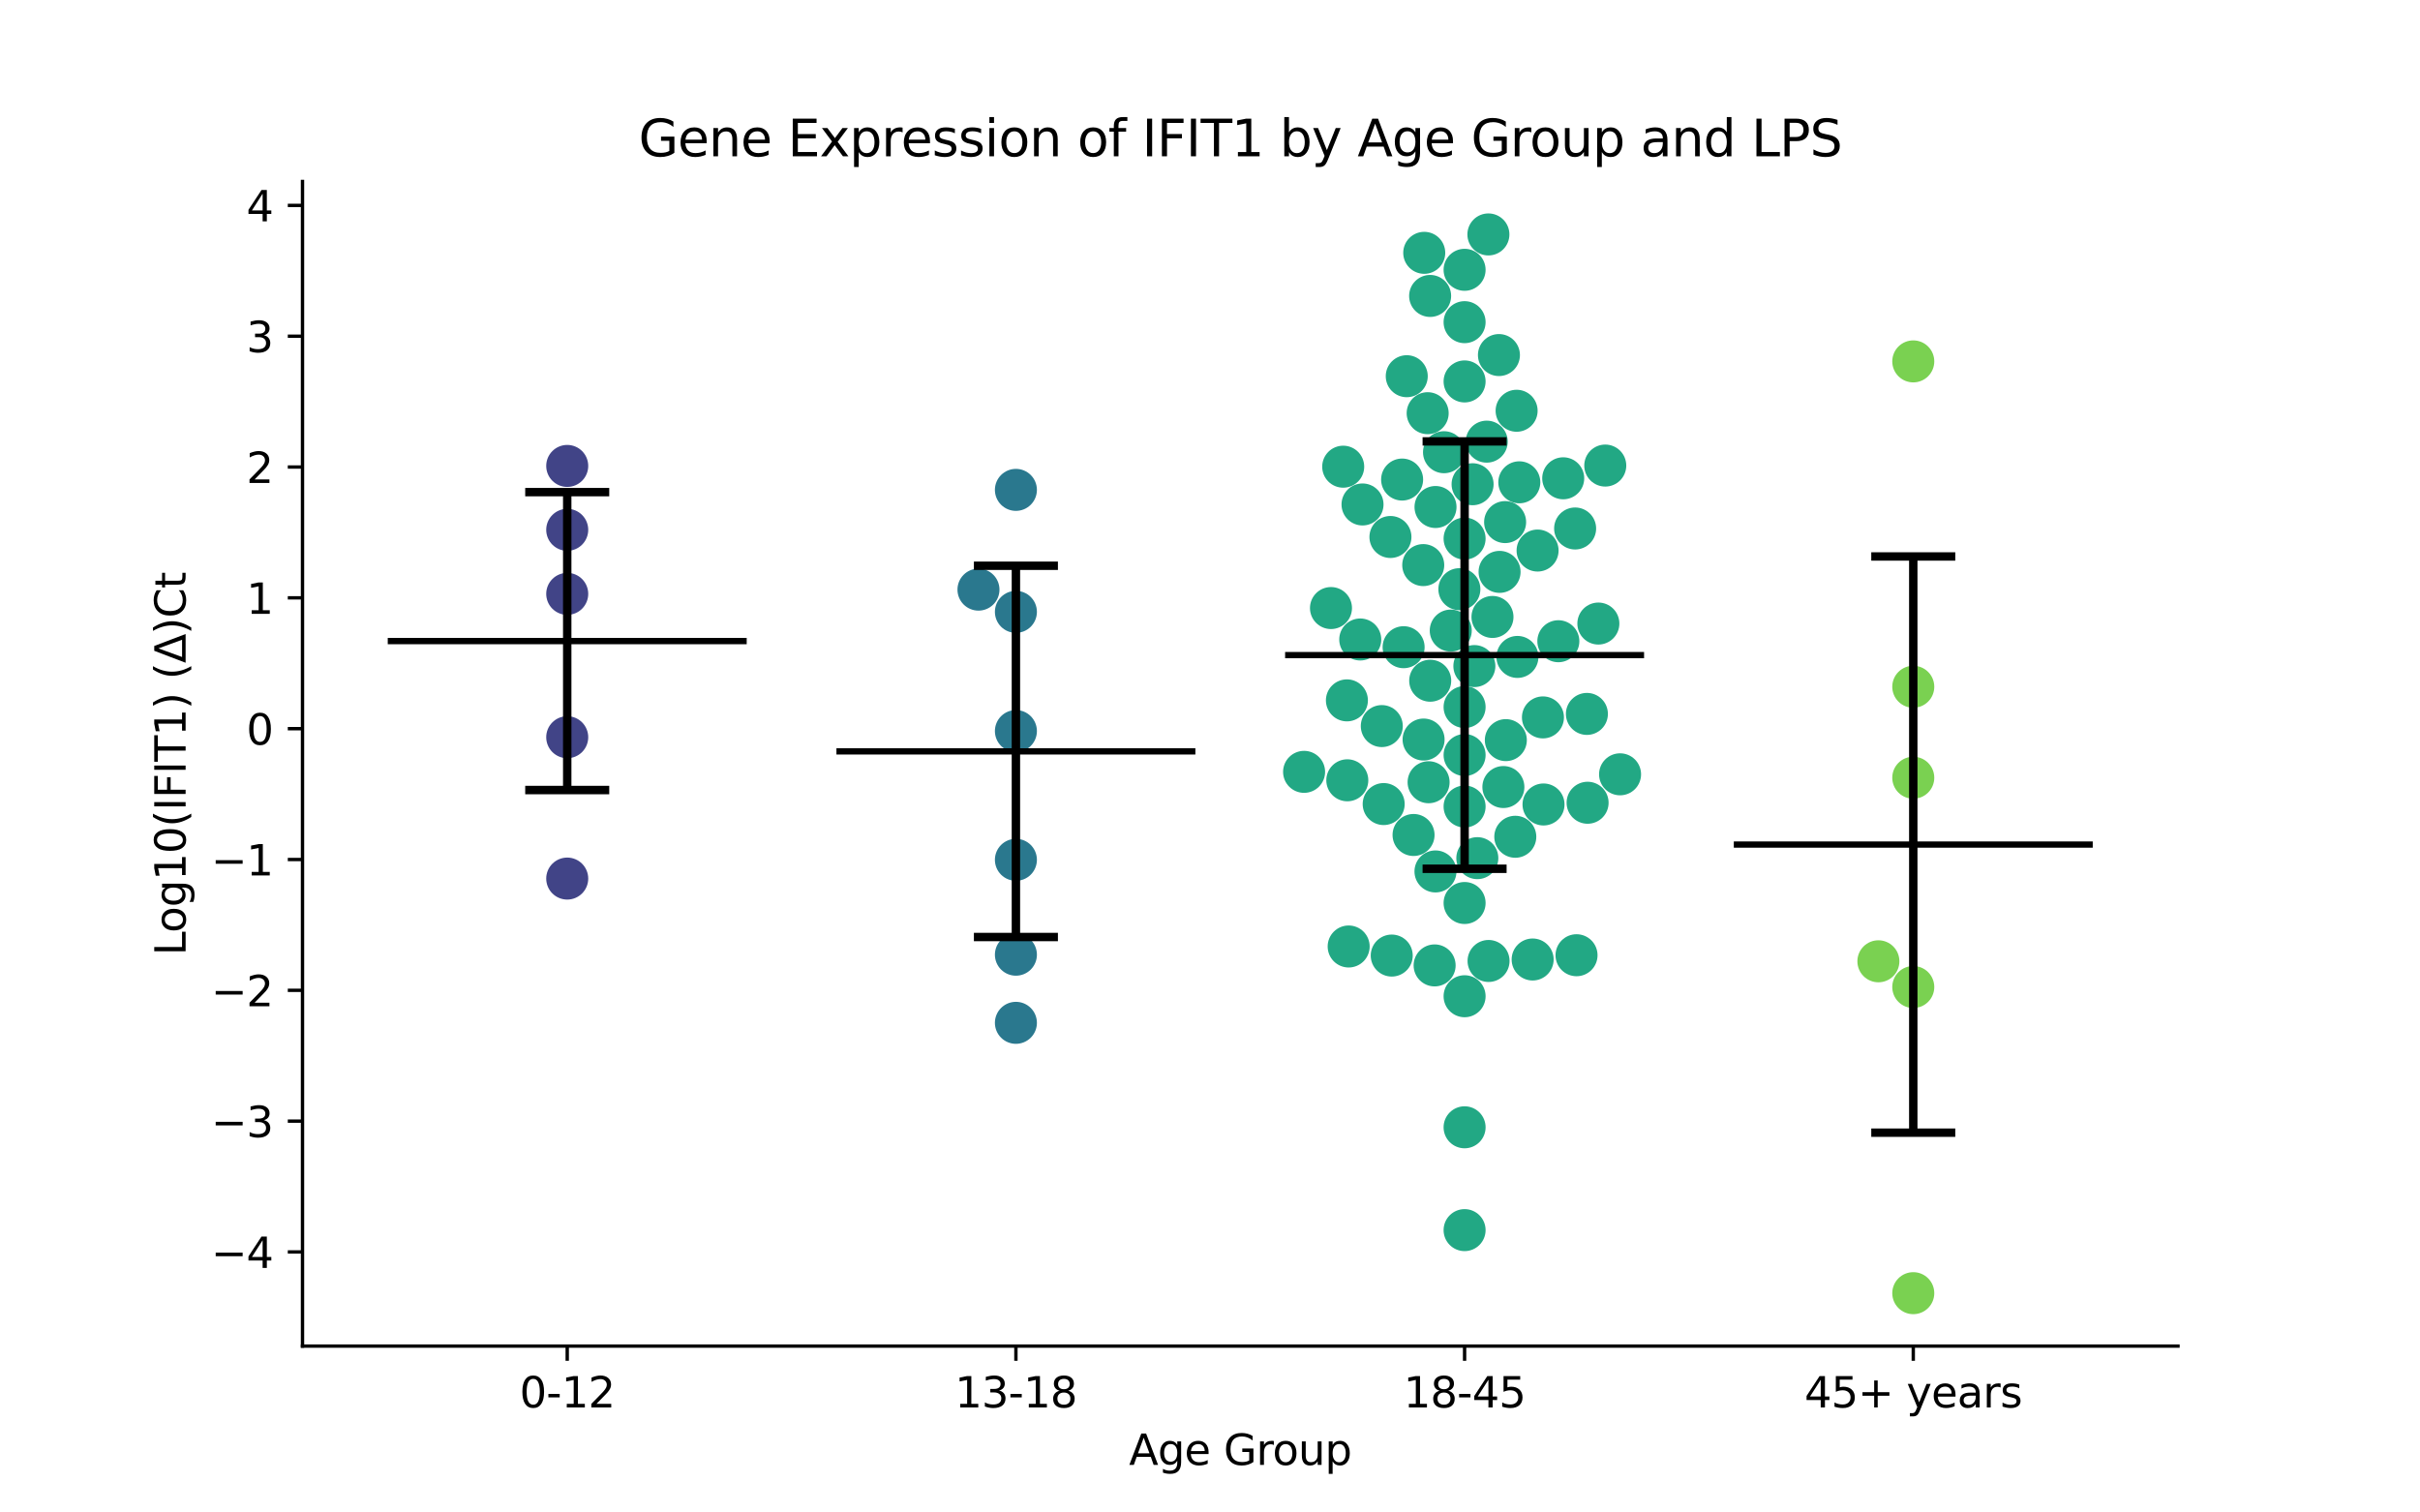<?xml version="1.0" encoding="utf-8" standalone="no"?>
<!DOCTYPE svg PUBLIC "-//W3C//DTD SVG 1.1//EN"
  "http://www.w3.org/Graphics/SVG/1.1/DTD/svg11.dtd">
<svg xmlns:xlink="http://www.w3.org/1999/xlink" width="576pt" height="360pt" viewBox="0 0 576 360" xmlns="http://www.w3.org/2000/svg" version="1.1">
 <defs>
  <style type="text/css">*{stroke-linejoin: round; stroke-linecap: butt}</style>
 </defs>
 <g id="figure_1">
  <g id="patch_1">
   <path d="M 0 360 
L 576 360 
L 576 0 
L 0 0 
z
" style="fill: #ffffff"/>
  </g>
  <g id="axes_1">
   <g id="patch_2">
    <path d="M 72 320.4 
L 518.4 320.4 
L 518.4 43.2 
L 72 43.2 
z
" style="fill: #ffffff"/>
   </g>
   <g id="PathCollection_1">
    <defs>
     <path id="C0_0_844084eade" d="M 0 5 
C 1.326 5 2.598 4.473 3.536 3.536 
C 4.473 2.598 5 1.326 5 -0 
C 5 -1.326 4.473 -2.598 3.536 -3.536 
C 2.598 -4.473 1.326 -5 0 -5 
C -1.326 -5 -2.598 -4.473 -3.536 -3.536 
C -4.473 -2.598 -5 -1.326 -5 0 
C -5 1.326 -4.473 2.598 -3.536 3.536 
C -2.598 4.473 -1.326 5 0 5 
z
"/>
    </defs>
    <g clip-path="url(#p6c892c138c)">
     <use xlink:href="#C0_0_844084eade" x="135.009" y="141.352" style="fill: #414487"/>
    </g>
    <g clip-path="url(#p6c892c138c)">
     <use xlink:href="#C0_0_844084eade" x="135.009" y="126.106" style="fill: #414487"/>
    </g>
    <g clip-path="url(#p6c892c138c)">
     <use xlink:href="#C0_0_844084eade" x="135.009" y="110.899" style="fill: #414487"/>
    </g>
    <g clip-path="url(#p6c892c138c)">
     <use xlink:href="#C0_0_844084eade" x="135.009" y="175.47" style="fill: #414487"/>
    </g>
    <g clip-path="url(#p6c892c138c)">
     <use xlink:href="#C0_0_844084eade" x="135.009" y="209.118" style="fill: #414487"/>
    </g>
   </g>
   <g id="PathCollection_2">
    <defs>
     <path id="C1_0_0600b4231a" d="M 0 5 
C 1.326 5 2.598 4.473 3.536 3.536 
C 4.473 2.598 5 1.326 5 -0 
C 5 -1.326 4.473 -2.598 3.536 -3.536 
C 2.598 -4.473 1.326 -5 0 -5 
C -1.326 -5 -2.598 -4.473 -3.536 -3.536 
C -4.473 -2.598 -5 -1.326 -5 0 
C -5 1.326 -4.473 2.598 -3.536 3.536 
C -2.598 4.473 -1.326 5 0 5 
z
"/>
    </defs>
    <g clip-path="url(#p6c892c138c)">
     <use xlink:href="#C1_0_0600b4231a" x="232.893" y="140.343" style="fill: #2a788e"/>
    </g>
    <g clip-path="url(#p6c892c138c)">
     <use xlink:href="#C1_0_0600b4231a" x="241.803" y="243.453" style="fill: #2a788e"/>
    </g>
    <g clip-path="url(#p6c892c138c)">
     <use xlink:href="#C1_0_0600b4231a" x="241.803" y="174.006" style="fill: #2a788e"/>
    </g>
    <g clip-path="url(#p6c892c138c)">
     <use xlink:href="#C1_0_0600b4231a" x="241.803" y="227.235" style="fill: #2a788e"/>
    </g>
    <g clip-path="url(#p6c892c138c)">
     <use xlink:href="#C1_0_0600b4231a" x="241.803" y="204.65" style="fill: #2a788e"/>
    </g>
    <g clip-path="url(#p6c892c138c)">
     <use xlink:href="#C1_0_0600b4231a" x="241.803" y="145.633" style="fill: #2a788e"/>
    </g>
    <g clip-path="url(#p6c892c138c)">
     <use xlink:href="#C1_0_0600b4231a" x="241.803" y="116.599" style="fill: #2a788e"/>
    </g>
   </g>
   <g id="PathCollection_3">
    <defs>
     <path id="C2_0_81e6057dda" d="M 0 5 
C 1.326 5 2.598 4.473 3.536 3.536 
C 4.473 2.598 5 1.326 5 -0 
C 5 -1.326 4.473 -2.598 3.536 -3.536 
C 2.598 -4.473 1.326 -5 0 -5 
C -1.326 -5 -2.598 -4.473 -3.536 -3.536 
C -4.473 -2.598 -5 -1.326 -5 0 
C -5 1.326 -4.473 2.598 -3.536 3.536 
C -2.598 4.473 -1.326 5 0 5 
z
"/>
    </defs>
    <g clip-path="url(#p6c892c138c)">
     <use xlink:href="#C2_0_81e6057dda" x="333.727" y="114.143" style="fill: #22a884"/>
    </g>
    <g clip-path="url(#p6c892c138c)">
     <use xlink:href="#C2_0_81e6057dda" x="310.394" y="183.716" style="fill: #22a884"/>
    </g>
    <g clip-path="url(#p6c892c138c)">
     <use xlink:href="#C2_0_81e6057dda" x="347.355" y="140.237" style="fill: #22a884"/>
    </g>
    <g clip-path="url(#p6c892c138c)">
     <use xlink:href="#C2_0_81e6057dda" x="340.03" y="186.187" style="fill: #22a884"/>
    </g>
    <g clip-path="url(#p6c892c138c)">
     <use xlink:href="#C2_0_81e6057dda" x="357.83" y="187.33" style="fill: #22a884"/>
    </g>
    <g clip-path="url(#p6c892c138c)">
     <use xlink:href="#C2_0_81e6057dda" x="348.597" y="128.197" style="fill: #22a884"/>
    </g>
    <g clip-path="url(#p6c892c138c)">
     <use xlink:href="#C2_0_81e6057dda" x="361.62" y="114.799" style="fill: #22a884"/>
    </g>
    <g clip-path="url(#p6c892c138c)">
     <use xlink:href="#C2_0_81e6057dda" x="348.597" y="90.788" style="fill: #22a884"/>
    </g>
    <g clip-path="url(#p6c892c138c)">
     <use xlink:href="#C2_0_81e6057dda" x="360.98" y="97.769" style="fill: #22a884"/>
    </g>
    <g clip-path="url(#p6c892c138c)">
     <use xlink:href="#C2_0_81e6057dda" x="348.597" y="268.317" style="fill: #22a884"/>
    </g>
    <g clip-path="url(#p6c892c138c)">
     <use xlink:href="#C2_0_81e6057dda" x="360.665" y="199.167" style="fill: #22a884"/>
    </g>
    <g clip-path="url(#p6c892c138c)">
     <use xlink:href="#C2_0_81e6057dda" x="367.245" y="170.755" style="fill: #22a884"/>
    </g>
    <g clip-path="url(#p6c892c138c)">
     <use xlink:href="#C2_0_81e6057dda" x="316.795" y="144.728" style="fill: #22a884"/>
    </g>
    <g clip-path="url(#p6c892c138c)">
     <use xlink:href="#C2_0_81e6057dda" x="331.256" y="227.442" style="fill: #22a884"/>
    </g>
    <g clip-path="url(#p6c892c138c)">
     <use xlink:href="#C2_0_81e6057dda" x="374.906" y="125.79" style="fill: #22a884"/>
    </g>
    <g clip-path="url(#p6c892c138c)">
     <use xlink:href="#C2_0_81e6057dda" x="319.705" y="111.081" style="fill: #22a884"/>
    </g>
    <g clip-path="url(#p6c892c138c)">
     <use xlink:href="#C2_0_81e6057dda" x="320.587" y="166.701" style="fill: #22a884"/>
    </g>
    <g clip-path="url(#p6c892c138c)">
     <use xlink:href="#C2_0_81e6057dda" x="370.912" y="152.624" style="fill: #22a884"/>
    </g>
    <g clip-path="url(#p6c892c138c)">
     <use xlink:href="#C2_0_81e6057dda" x="351.627" y="204.256" style="fill: #22a884"/>
    </g>
    <g clip-path="url(#p6c892c138c)">
     <use xlink:href="#C2_0_81e6057dda" x="367.383" y="191.481" style="fill: #22a884"/>
    </g>
    <g clip-path="url(#p6c892c138c)">
     <use xlink:href="#C2_0_81e6057dda" x="338.837" y="176.025" style="fill: #22a884"/>
    </g>
    <g clip-path="url(#p6c892c138c)">
     <use xlink:href="#C2_0_81e6057dda" x="377.709" y="169.925" style="fill: #22a884"/>
    </g>
    <g clip-path="url(#p6c892c138c)">
     <use xlink:href="#C2_0_81e6057dda" x="348.597" y="191.969" style="fill: #22a884"/>
    </g>
    <g clip-path="url(#p6c892c138c)">
     <use xlink:href="#C2_0_81e6057dda" x="375.241" y="227.364" style="fill: #22a884"/>
    </g>
    <g clip-path="url(#p6c892c138c)">
     <use xlink:href="#C2_0_81e6057dda" x="334.083" y="154.046" style="fill: #22a884"/>
    </g>
    <g clip-path="url(#p6c892c138c)">
     <use xlink:href="#C2_0_81e6057dda" x="354.302" y="228.729" style="fill: #22a884"/>
    </g>
    <g clip-path="url(#p6c892c138c)">
     <use xlink:href="#C2_0_81e6057dda" x="350.924" y="158.538" style="fill: #22a884"/>
    </g>
    <g clip-path="url(#p6c892c138c)">
     <use xlink:href="#C2_0_81e6057dda" x="348.597" y="214.931" style="fill: #22a884"/>
    </g>
    <g clip-path="url(#p6c892c138c)">
     <use xlink:href="#C2_0_81e6057dda" x="377.874" y="191.07" style="fill: #22a884"/>
    </g>
    <g clip-path="url(#p6c892c138c)">
     <use xlink:href="#C2_0_81e6057dda" x="321.004" y="225.282" style="fill: #22a884"/>
    </g>
    <g clip-path="url(#p6c892c138c)">
     <use xlink:href="#C2_0_81e6057dda" x="356.923" y="136.118" style="fill: #22a884"/>
    </g>
    <g clip-path="url(#p6c892c138c)">
     <use xlink:href="#C2_0_81e6057dda" x="348.597" y="76.682" style="fill: #22a884"/>
    </g>
    <g clip-path="url(#p6c892c138c)">
     <use xlink:href="#C2_0_81e6057dda" x="364.795" y="228.38" style="fill: #22a884"/>
    </g>
    <g clip-path="url(#p6c892c138c)">
     <use xlink:href="#C2_0_81e6057dda" x="343.7" y="107.637" style="fill: #22a884"/>
    </g>
    <g clip-path="url(#p6c892c138c)">
     <use xlink:href="#C2_0_81e6057dda" x="356.771" y="84.511" style="fill: #22a884"/>
    </g>
    <g clip-path="url(#p6c892c138c)">
     <use xlink:href="#C2_0_81e6057dda" x="334.83" y="89.544" style="fill: #22a884"/>
    </g>
    <g clip-path="url(#p6c892c138c)">
     <use xlink:href="#C2_0_81e6057dda" x="382.079" y="110.813" style="fill: #22a884"/>
    </g>
    <g clip-path="url(#p6c892c138c)">
     <use xlink:href="#C2_0_81e6057dda" x="353.863" y="105.121" style="fill: #22a884"/>
    </g>
    <g clip-path="url(#p6c892c138c)">
     <use xlink:href="#C2_0_81e6057dda" x="345.303" y="150.092" style="fill: #22a884"/>
    </g>
    <g clip-path="url(#p6c892c138c)">
     <use xlink:href="#C2_0_81e6057dda" x="339.808" y="98.349" style="fill: #22a884"/>
    </g>
    <g clip-path="url(#p6c892c138c)">
     <use xlink:href="#C2_0_81e6057dda" x="350.5" y="115.257" style="fill: #22a884"/>
    </g>
    <g clip-path="url(#p6c892c138c)">
     <use xlink:href="#C2_0_81e6057dda" x="338.992" y="60.178" style="fill: #22a884"/>
    </g>
    <g clip-path="url(#p6c892c138c)">
     <use xlink:href="#C2_0_81e6057dda" x="348.597" y="64.219" style="fill: #22a884"/>
    </g>
    <g clip-path="url(#p6c892c138c)">
     <use xlink:href="#C2_0_81e6057dda" x="330.948" y="127.814" style="fill: #22a884"/>
    </g>
    <g clip-path="url(#p6c892c138c)">
     <use xlink:href="#C2_0_81e6057dda" x="338.753" y="134.503" style="fill: #22a884"/>
    </g>
    <g clip-path="url(#p6c892c138c)">
     <use xlink:href="#C2_0_81e6057dda" x="341.676" y="120.677" style="fill: #22a884"/>
    </g>
    <g clip-path="url(#p6c892c138c)">
     <use xlink:href="#C2_0_81e6057dda" x="354.264" y="55.8" style="fill: #22a884"/>
    </g>
    <g clip-path="url(#p6c892c138c)">
     <use xlink:href="#C2_0_81e6057dda" x="324.303" y="120.071" style="fill: #22a884"/>
    </g>
    <g clip-path="url(#p6c892c138c)">
     <use xlink:href="#C2_0_81e6057dda" x="380.437" y="148.417" style="fill: #22a884"/>
    </g>
    <g clip-path="url(#p6c892c138c)">
     <use xlink:href="#C2_0_81e6057dda" x="358.414" y="176.164" style="fill: #22a884"/>
    </g>
    <g clip-path="url(#p6c892c138c)">
     <use xlink:href="#C2_0_81e6057dda" x="340.413" y="162.024" style="fill: #22a884"/>
    </g>
    <g clip-path="url(#p6c892c138c)">
     <use xlink:href="#C2_0_81e6057dda" x="320.68" y="185.726" style="fill: #22a884"/>
    </g>
    <g clip-path="url(#p6c892c138c)">
     <use xlink:href="#C2_0_81e6057dda" x="358.243" y="124.268" style="fill: #22a884"/>
    </g>
    <g clip-path="url(#p6c892c138c)">
     <use xlink:href="#C2_0_81e6057dda" x="323.762" y="152.21" style="fill: #22a884"/>
    </g>
    <g clip-path="url(#p6c892c138c)">
     <use xlink:href="#C2_0_81e6057dda" x="355.235" y="146.847" style="fill: #22a884"/>
    </g>
    <g clip-path="url(#p6c892c138c)">
     <use xlink:href="#C2_0_81e6057dda" x="365.969" y="131.04" style="fill: #22a884"/>
    </g>
    <g clip-path="url(#p6c892c138c)">
     <use xlink:href="#C2_0_81e6057dda" x="361.173" y="156.362" style="fill: #22a884"/>
    </g>
    <g clip-path="url(#p6c892c138c)">
     <use xlink:href="#C2_0_81e6057dda" x="372.072" y="113.844" style="fill: #22a884"/>
    </g>
    <g clip-path="url(#p6c892c138c)">
     <use xlink:href="#C2_0_81e6057dda" x="348.597" y="237.124" style="fill: #22a884"/>
    </g>
    <g clip-path="url(#p6c892c138c)">
     <use xlink:href="#C2_0_81e6057dda" x="336.449" y="198.741" style="fill: #22a884"/>
    </g>
    <g clip-path="url(#p6c892c138c)">
     <use xlink:href="#C2_0_81e6057dda" x="340.394" y="70.44" style="fill: #22a884"/>
    </g>
    <g clip-path="url(#p6c892c138c)">
     <use xlink:href="#C2_0_81e6057dda" x="348.597" y="292.792" style="fill: #22a884"/>
    </g>
    <g clip-path="url(#p6c892c138c)">
     <use xlink:href="#C2_0_81e6057dda" x="348.597" y="168.289" style="fill: #22a884"/>
    </g>
    <g clip-path="url(#p6c892c138c)">
     <use xlink:href="#C2_0_81e6057dda" x="385.603" y="184.301" style="fill: #22a884"/>
    </g>
    <g clip-path="url(#p6c892c138c)">
     <use xlink:href="#C2_0_81e6057dda" x="341.666" y="207.419" style="fill: #22a884"/>
    </g>
    <g clip-path="url(#p6c892c138c)">
     <use xlink:href="#C2_0_81e6057dda" x="329.339" y="191.382" style="fill: #22a884"/>
    </g>
    <g clip-path="url(#p6c892c138c)">
     <use xlink:href="#C2_0_81e6057dda" x="328.89" y="172.821" style="fill: #22a884"/>
    </g>
    <g clip-path="url(#p6c892c138c)">
     <use xlink:href="#C2_0_81e6057dda" x="341.464" y="229.786" style="fill: #22a884"/>
    </g>
    <g clip-path="url(#p6c892c138c)">
     <use xlink:href="#C2_0_81e6057dda" x="348.597" y="179.712" style="fill: #22a884"/>
    </g>
   </g>
   <g id="PathCollection_4">
    <defs>
     <path id="C3_0_7b725a03ea" d="M 0 5 
C 1.326 5 2.598 4.473 3.536 3.536 
C 4.473 2.598 5 1.326 5 -0 
C 5 -1.326 4.473 -2.598 3.536 -3.536 
C 2.598 -4.473 1.326 -5 0 -5 
C -1.326 -5 -2.598 -4.473 -3.536 -3.536 
C -4.473 -2.598 -5 -1.326 -5 0 
C -5 1.326 -4.473 2.598 -3.536 3.536 
C -2.598 4.473 -1.326 5 0 5 
z
"/>
    </defs>
    <g clip-path="url(#p6c892c138c)">
     <use xlink:href="#C3_0_7b725a03ea" x="455.391" y="163.462" style="fill: #7ad151"/>
    </g>
    <g clip-path="url(#p6c892c138c)">
     <use xlink:href="#C3_0_7b725a03ea" x="455.391" y="307.8" style="fill: #7ad151"/>
    </g>
    <g clip-path="url(#p6c892c138c)">
     <use xlink:href="#C3_0_7b725a03ea" x="447.089" y="228.806" style="fill: #7ad151"/>
    </g>
    <g clip-path="url(#p6c892c138c)">
     <use xlink:href="#C3_0_7b725a03ea" x="455.391" y="234.929" style="fill: #7ad151"/>
    </g>
    <g clip-path="url(#p6c892c138c)">
     <use xlink:href="#C3_0_7b725a03ea" x="455.391" y="86.018" style="fill: #7ad151"/>
    </g>
    <g clip-path="url(#p6c892c138c)">
     <use xlink:href="#C3_0_7b725a03ea" x="455.391" y="185.113" style="fill: #7ad151"/>
    </g>
   </g>
   <g id="matplotlib.axis_1">
    <g id="xtick_1">
     <g id="line2d_1">
      <defs>
       <path id="m56b791ebc2" d="M 0 0 
L 0 3.5 
" style="stroke: #000000; stroke-width: 0.8"/>
      </defs>
      <g>
       <use xlink:href="#m56b791ebc2" x="135.009" y="320.4" style="stroke: #000000; stroke-width: 0.8"/>
      </g>
     </g>
     <g id="text_1">
      <!-- 0-12 -->
      <g transform="translate(123.661 334.998) scale(0.1 -0.1)">
       <defs>
        <path id="DejaVuSans-30" d="M 2034 4250 
Q 1547 4250 1301 3770 
Q 1056 3291 1056 2328 
Q 1056 1369 1301 889 
Q 1547 409 2034 409 
Q 2525 409 2770 889 
Q 3016 1369 3016 2328 
Q 3016 3291 2770 3770 
Q 2525 4250 2034 4250 
z
M 2034 4750 
Q 2819 4750 3233 4129 
Q 3647 3509 3647 2328 
Q 3647 1150 3233 529 
Q 2819 -91 2034 -91 
Q 1250 -91 836 529 
Q 422 1150 422 2328 
Q 422 3509 836 4129 
Q 1250 4750 2034 4750 
z
" transform="scale(0.016)"/>
        <path id="DejaVuSans-2d" d="M 313 2009 
L 1997 2009 
L 1997 1497 
L 313 1497 
L 313 2009 
z
" transform="scale(0.016)"/>
        <path id="DejaVuSans-31" d="M 794 531 
L 1825 531 
L 1825 4091 
L 703 3866 
L 703 4441 
L 1819 4666 
L 2450 4666 
L 2450 531 
L 3481 531 
L 3481 0 
L 794 0 
L 794 531 
z
" transform="scale(0.016)"/>
        <path id="DejaVuSans-32" d="M 1228 531 
L 3431 531 
L 3431 0 
L 469 0 
L 469 531 
Q 828 903 1448 1529 
Q 2069 2156 2228 2338 
Q 2531 2678 2651 2914 
Q 2772 3150 2772 3378 
Q 2772 3750 2511 3984 
Q 2250 4219 1831 4219 
Q 1534 4219 1204 4116 
Q 875 4013 500 3803 
L 500 4441 
Q 881 4594 1212 4672 
Q 1544 4750 1819 4750 
Q 2544 4750 2975 4387 
Q 3406 4025 3406 3419 
Q 3406 3131 3298 2873 
Q 3191 2616 2906 2266 
Q 2828 2175 2409 1742 
Q 1991 1309 1228 531 
z
" transform="scale(0.016)"/>
       </defs>
       <use xlink:href="#DejaVuSans-30"/>
       <use xlink:href="#DejaVuSans-2d" x="63.623"/>
       <use xlink:href="#DejaVuSans-31" x="99.707"/>
       <use xlink:href="#DejaVuSans-32" x="163.33"/>
      </g>
     </g>
    </g>
    <g id="xtick_2">
     <g id="line2d_2">
      <g>
       <use xlink:href="#m56b791ebc2" x="241.803" y="320.4" style="stroke: #000000; stroke-width: 0.8"/>
      </g>
     </g>
     <g id="text_2">
      <!-- 13-18 -->
      <g transform="translate(227.274 334.998) scale(0.1 -0.1)">
       <defs>
        <path id="DejaVuSans-33" d="M 2597 2516 
Q 3050 2419 3304 2112 
Q 3559 1806 3559 1356 
Q 3559 666 3084 287 
Q 2609 -91 1734 -91 
Q 1441 -91 1130 -33 
Q 819 25 488 141 
L 488 750 
Q 750 597 1062 519 
Q 1375 441 1716 441 
Q 2309 441 2620 675 
Q 2931 909 2931 1356 
Q 2931 1769 2642 2001 
Q 2353 2234 1838 2234 
L 1294 2234 
L 1294 2753 
L 1863 2753 
Q 2328 2753 2575 2939 
Q 2822 3125 2822 3475 
Q 2822 3834 2567 4026 
Q 2313 4219 1838 4219 
Q 1578 4219 1281 4162 
Q 984 4106 628 3988 
L 628 4550 
Q 988 4650 1302 4700 
Q 1616 4750 1894 4750 
Q 2613 4750 3031 4423 
Q 3450 4097 3450 3541 
Q 3450 3153 3228 2886 
Q 3006 2619 2597 2516 
z
" transform="scale(0.016)"/>
        <path id="DejaVuSans-38" d="M 2034 2216 
Q 1584 2216 1326 1975 
Q 1069 1734 1069 1313 
Q 1069 891 1326 650 
Q 1584 409 2034 409 
Q 2484 409 2743 651 
Q 3003 894 3003 1313 
Q 3003 1734 2745 1975 
Q 2488 2216 2034 2216 
z
M 1403 2484 
Q 997 2584 770 2862 
Q 544 3141 544 3541 
Q 544 4100 942 4425 
Q 1341 4750 2034 4750 
Q 2731 4750 3128 4425 
Q 3525 4100 3525 3541 
Q 3525 3141 3298 2862 
Q 3072 2584 2669 2484 
Q 3125 2378 3379 2068 
Q 3634 1759 3634 1313 
Q 3634 634 3220 271 
Q 2806 -91 2034 -91 
Q 1263 -91 848 271 
Q 434 634 434 1313 
Q 434 1759 690 2068 
Q 947 2378 1403 2484 
z
M 1172 3481 
Q 1172 3119 1398 2916 
Q 1625 2713 2034 2713 
Q 2441 2713 2670 2916 
Q 2900 3119 2900 3481 
Q 2900 3844 2670 4047 
Q 2441 4250 2034 4250 
Q 1625 4250 1398 4047 
Q 1172 3844 1172 3481 
z
" transform="scale(0.016)"/>
       </defs>
       <use xlink:href="#DejaVuSans-31"/>
       <use xlink:href="#DejaVuSans-33" x="63.623"/>
       <use xlink:href="#DejaVuSans-2d" x="127.246"/>
       <use xlink:href="#DejaVuSans-31" x="163.33"/>
       <use xlink:href="#DejaVuSans-38" x="226.953"/>
      </g>
     </g>
    </g>
    <g id="xtick_3">
     <g id="line2d_3">
      <g>
       <use xlink:href="#m56b791ebc2" x="348.597" y="320.4" style="stroke: #000000; stroke-width: 0.8"/>
      </g>
     </g>
     <g id="text_3">
      <!-- 18-45 -->
      <g transform="translate(334.068 334.998) scale(0.1 -0.1)">
       <defs>
        <path id="DejaVuSans-34" d="M 2419 4116 
L 825 1625 
L 2419 1625 
L 2419 4116 
z
M 2253 4666 
L 3047 4666 
L 3047 1625 
L 3713 1625 
L 3713 1100 
L 3047 1100 
L 3047 0 
L 2419 0 
L 2419 1100 
L 313 1100 
L 313 1709 
L 2253 4666 
z
" transform="scale(0.016)"/>
        <path id="DejaVuSans-35" d="M 691 4666 
L 3169 4666 
L 3169 4134 
L 1269 4134 
L 1269 2991 
Q 1406 3038 1543 3061 
Q 1681 3084 1819 3084 
Q 2600 3084 3056 2656 
Q 3513 2228 3513 1497 
Q 3513 744 3044 326 
Q 2575 -91 1722 -91 
Q 1428 -91 1123 -41 
Q 819 9 494 109 
L 494 744 
Q 775 591 1075 516 
Q 1375 441 1709 441 
Q 2250 441 2565 725 
Q 2881 1009 2881 1497 
Q 2881 1984 2565 2268 
Q 2250 2553 1709 2553 
Q 1456 2553 1204 2497 
Q 953 2441 691 2322 
L 691 4666 
z
" transform="scale(0.016)"/>
       </defs>
       <use xlink:href="#DejaVuSans-31"/>
       <use xlink:href="#DejaVuSans-38" x="63.623"/>
       <use xlink:href="#DejaVuSans-2d" x="127.246"/>
       <use xlink:href="#DejaVuSans-34" x="163.33"/>
       <use xlink:href="#DejaVuSans-35" x="226.953"/>
      </g>
     </g>
    </g>
    <g id="xtick_4">
     <g id="line2d_4">
      <g>
       <use xlink:href="#m56b791ebc2" x="455.391" y="320.4" style="stroke: #000000; stroke-width: 0.8"/>
      </g>
     </g>
     <g id="text_4">
      <!-- 45+ years -->
      <g transform="translate(429.49 334.998) scale(0.1 -0.1)">
       <defs>
        <path id="DejaVuSans-2b" d="M 2944 4013 
L 2944 2272 
L 4684 2272 
L 4684 1741 
L 2944 1741 
L 2944 0 
L 2419 0 
L 2419 1741 
L 678 1741 
L 678 2272 
L 2419 2272 
L 2419 4013 
L 2944 4013 
z
" transform="scale(0.016)"/>
        <path id="DejaVuSans-20" transform="scale(0.016)"/>
        <path id="DejaVuSans-79" d="M 2059 -325 
Q 1816 -950 1584 -1140 
Q 1353 -1331 966 -1331 
L 506 -1331 
L 506 -850 
L 844 -850 
Q 1081 -850 1212 -737 
Q 1344 -625 1503 -206 
L 1606 56 
L 191 3500 
L 800 3500 
L 1894 763 
L 2988 3500 
L 3597 3500 
L 2059 -325 
z
" transform="scale(0.016)"/>
        <path id="DejaVuSans-65" d="M 3597 1894 
L 3597 1613 
L 953 1613 
Q 991 1019 1311 708 
Q 1631 397 2203 397 
Q 2534 397 2845 478 
Q 3156 559 3463 722 
L 3463 178 
Q 3153 47 2828 -22 
Q 2503 -91 2169 -91 
Q 1331 -91 842 396 
Q 353 884 353 1716 
Q 353 2575 817 3079 
Q 1281 3584 2069 3584 
Q 2775 3584 3186 3129 
Q 3597 2675 3597 1894 
z
M 3022 2063 
Q 3016 2534 2758 2815 
Q 2500 3097 2075 3097 
Q 1594 3097 1305 2825 
Q 1016 2553 972 2059 
L 3022 2063 
z
" transform="scale(0.016)"/>
        <path id="DejaVuSans-61" d="M 2194 1759 
Q 1497 1759 1228 1600 
Q 959 1441 959 1056 
Q 959 750 1161 570 
Q 1363 391 1709 391 
Q 2188 391 2477 730 
Q 2766 1069 2766 1631 
L 2766 1759 
L 2194 1759 
z
M 3341 1997 
L 3341 0 
L 2766 0 
L 2766 531 
Q 2569 213 2275 61 
Q 1981 -91 1556 -91 
Q 1019 -91 701 211 
Q 384 513 384 1019 
Q 384 1609 779 1909 
Q 1175 2209 1959 2209 
L 2766 2209 
L 2766 2266 
Q 2766 2663 2505 2880 
Q 2244 3097 1772 3097 
Q 1472 3097 1187 3025 
Q 903 2953 641 2809 
L 641 3341 
Q 956 3463 1253 3523 
Q 1550 3584 1831 3584 
Q 2591 3584 2966 3190 
Q 3341 2797 3341 1997 
z
" transform="scale(0.016)"/>
        <path id="DejaVuSans-72" d="M 2631 2963 
Q 2534 3019 2420 3045 
Q 2306 3072 2169 3072 
Q 1681 3072 1420 2755 
Q 1159 2438 1159 1844 
L 1159 0 
L 581 0 
L 581 3500 
L 1159 3500 
L 1159 2956 
Q 1341 3275 1631 3429 
Q 1922 3584 2338 3584 
Q 2397 3584 2469 3576 
Q 2541 3569 2628 3553 
L 2631 2963 
z
" transform="scale(0.016)"/>
        <path id="DejaVuSans-73" d="M 2834 3397 
L 2834 2853 
Q 2591 2978 2328 3040 
Q 2066 3103 1784 3103 
Q 1356 3103 1142 2972 
Q 928 2841 928 2578 
Q 928 2378 1081 2264 
Q 1234 2150 1697 2047 
L 1894 2003 
Q 2506 1872 2764 1633 
Q 3022 1394 3022 966 
Q 3022 478 2636 193 
Q 2250 -91 1575 -91 
Q 1294 -91 989 -36 
Q 684 19 347 128 
L 347 722 
Q 666 556 975 473 
Q 1284 391 1588 391 
Q 1994 391 2212 530 
Q 2431 669 2431 922 
Q 2431 1156 2273 1281 
Q 2116 1406 1581 1522 
L 1381 1569 
Q 847 1681 609 1914 
Q 372 2147 372 2553 
Q 372 3047 722 3315 
Q 1072 3584 1716 3584 
Q 2034 3584 2315 3537 
Q 2597 3491 2834 3397 
z
" transform="scale(0.016)"/>
       </defs>
       <use xlink:href="#DejaVuSans-34"/>
       <use xlink:href="#DejaVuSans-35" x="63.623"/>
       <use xlink:href="#DejaVuSans-2b" x="127.246"/>
       <use xlink:href="#DejaVuSans-20" x="211.035"/>
       <use xlink:href="#DejaVuSans-79" x="242.822"/>
       <use xlink:href="#DejaVuSans-65" x="302.002"/>
       <use xlink:href="#DejaVuSans-61" x="363.525"/>
       <use xlink:href="#DejaVuSans-72" x="424.805"/>
       <use xlink:href="#DejaVuSans-73" x="465.918"/>
      </g>
     </g>
    </g>
    <g id="text_5">
     <!-- Age Group -->
     <g transform="translate(268.72 348.677) scale(0.1 -0.1)">
      <defs>
       <path id="DejaVuSans-41" d="M 2188 4044 
L 1331 1722 
L 3047 1722 
L 2188 4044 
z
M 1831 4666 
L 2547 4666 
L 4325 0 
L 3669 0 
L 3244 1197 
L 1141 1197 
L 716 0 
L 50 0 
L 1831 4666 
z
" transform="scale(0.016)"/>
       <path id="DejaVuSans-67" d="M 2906 1791 
Q 2906 2416 2648 2759 
Q 2391 3103 1925 3103 
Q 1463 3103 1205 2759 
Q 947 2416 947 1791 
Q 947 1169 1205 825 
Q 1463 481 1925 481 
Q 2391 481 2648 825 
Q 2906 1169 2906 1791 
z
M 3481 434 
Q 3481 -459 3084 -895 
Q 2688 -1331 1869 -1331 
Q 1566 -1331 1297 -1286 
Q 1028 -1241 775 -1147 
L 775 -588 
Q 1028 -725 1275 -790 
Q 1522 -856 1778 -856 
Q 2344 -856 2625 -561 
Q 2906 -266 2906 331 
L 2906 616 
Q 2728 306 2450 153 
Q 2172 0 1784 0 
Q 1141 0 747 490 
Q 353 981 353 1791 
Q 353 2603 747 3093 
Q 1141 3584 1784 3584 
Q 2172 3584 2450 3431 
Q 2728 3278 2906 2969 
L 2906 3500 
L 3481 3500 
L 3481 434 
z
" transform="scale(0.016)"/>
       <path id="DejaVuSans-47" d="M 3809 666 
L 3809 1919 
L 2778 1919 
L 2778 2438 
L 4434 2438 
L 4434 434 
Q 4069 175 3628 42 
Q 3188 -91 2688 -91 
Q 1594 -91 976 548 
Q 359 1188 359 2328 
Q 359 3472 976 4111 
Q 1594 4750 2688 4750 
Q 3144 4750 3555 4637 
Q 3966 4525 4313 4306 
L 4313 3634 
Q 3963 3931 3569 4081 
Q 3175 4231 2741 4231 
Q 1884 4231 1454 3753 
Q 1025 3275 1025 2328 
Q 1025 1384 1454 906 
Q 1884 428 2741 428 
Q 3075 428 3337 486 
Q 3600 544 3809 666 
z
" transform="scale(0.016)"/>
       <path id="DejaVuSans-6f" d="M 1959 3097 
Q 1497 3097 1228 2736 
Q 959 2375 959 1747 
Q 959 1119 1226 758 
Q 1494 397 1959 397 
Q 2419 397 2687 759 
Q 2956 1122 2956 1747 
Q 2956 2369 2687 2733 
Q 2419 3097 1959 3097 
z
M 1959 3584 
Q 2709 3584 3137 3096 
Q 3566 2609 3566 1747 
Q 3566 888 3137 398 
Q 2709 -91 1959 -91 
Q 1206 -91 779 398 
Q 353 888 353 1747 
Q 353 2609 779 3096 
Q 1206 3584 1959 3584 
z
" transform="scale(0.016)"/>
       <path id="DejaVuSans-75" d="M 544 1381 
L 544 3500 
L 1119 3500 
L 1119 1403 
Q 1119 906 1312 657 
Q 1506 409 1894 409 
Q 2359 409 2629 706 
Q 2900 1003 2900 1516 
L 2900 3500 
L 3475 3500 
L 3475 0 
L 2900 0 
L 2900 538 
Q 2691 219 2414 64 
Q 2138 -91 1772 -91 
Q 1169 -91 856 284 
Q 544 659 544 1381 
z
M 1991 3584 
L 1991 3584 
z
" transform="scale(0.016)"/>
       <path id="DejaVuSans-70" d="M 1159 525 
L 1159 -1331 
L 581 -1331 
L 581 3500 
L 1159 3500 
L 1159 2969 
Q 1341 3281 1617 3432 
Q 1894 3584 2278 3584 
Q 2916 3584 3314 3078 
Q 3713 2572 3713 1747 
Q 3713 922 3314 415 
Q 2916 -91 2278 -91 
Q 1894 -91 1617 61 
Q 1341 213 1159 525 
z
M 3116 1747 
Q 3116 2381 2855 2742 
Q 2594 3103 2138 3103 
Q 1681 3103 1420 2742 
Q 1159 2381 1159 1747 
Q 1159 1113 1420 752 
Q 1681 391 2138 391 
Q 2594 391 2855 752 
Q 3116 1113 3116 1747 
z
" transform="scale(0.016)"/>
      </defs>
      <use xlink:href="#DejaVuSans-41"/>
      <use xlink:href="#DejaVuSans-67" x="68.408"/>
      <use xlink:href="#DejaVuSans-65" x="131.885"/>
      <use xlink:href="#DejaVuSans-20" x="193.408"/>
      <use xlink:href="#DejaVuSans-47" x="225.195"/>
      <use xlink:href="#DejaVuSans-72" x="302.686"/>
      <use xlink:href="#DejaVuSans-6f" x="341.549"/>
      <use xlink:href="#DejaVuSans-75" x="402.73"/>
      <use xlink:href="#DejaVuSans-70" x="466.109"/>
     </g>
    </g>
   </g>
   <g id="matplotlib.axis_2">
    <g id="ytick_1">
     <g id="line2d_5">
      <defs>
       <path id="mbcd50c96fc" d="M 0 0 
L -3.5 0 
" style="stroke: #000000; stroke-width: 0.8"/>
      </defs>
      <g>
       <use xlink:href="#mbcd50c96fc" x="72" y="297.988" style="stroke: #000000; stroke-width: 0.8"/>
      </g>
     </g>
     <g id="text_6">
      <!-- −4 -->
      <g transform="translate(50.258 301.787) scale(0.1 -0.1)">
       <defs>
        <path id="DejaVuSans-2212" d="M 678 2272 
L 4684 2272 
L 4684 1741 
L 678 1741 
L 678 2272 
z
" transform="scale(0.016)"/>
       </defs>
       <use xlink:href="#DejaVuSans-2212"/>
       <use xlink:href="#DejaVuSans-34" x="83.789"/>
      </g>
     </g>
    </g>
    <g id="ytick_2">
     <g id="line2d_6">
      <g>
       <use xlink:href="#mbcd50c96fc" x="72" y="266.85" style="stroke: #000000; stroke-width: 0.8"/>
      </g>
     </g>
     <g id="text_7">
      <!-- −3 -->
      <g transform="translate(50.258 270.649) scale(0.1 -0.1)">
       <use xlink:href="#DejaVuSans-2212"/>
       <use xlink:href="#DejaVuSans-33" x="83.789"/>
      </g>
     </g>
    </g>
    <g id="ytick_3">
     <g id="line2d_7">
      <g>
       <use xlink:href="#mbcd50c96fc" x="72" y="235.712" style="stroke: #000000; stroke-width: 0.8"/>
      </g>
     </g>
     <g id="text_8">
      <!-- −2 -->
      <g transform="translate(50.258 239.512) scale(0.1 -0.1)">
       <use xlink:href="#DejaVuSans-2212"/>
       <use xlink:href="#DejaVuSans-32" x="83.789"/>
      </g>
     </g>
    </g>
    <g id="ytick_4">
     <g id="line2d_8">
      <g>
       <use xlink:href="#mbcd50c96fc" x="72" y="204.575" style="stroke: #000000; stroke-width: 0.8"/>
      </g>
     </g>
     <g id="text_9">
      <!-- −1 -->
      <g transform="translate(50.258 208.374) scale(0.1 -0.1)">
       <use xlink:href="#DejaVuSans-2212"/>
       <use xlink:href="#DejaVuSans-31" x="83.789"/>
      </g>
     </g>
    </g>
    <g id="ytick_5">
     <g id="line2d_9">
      <g>
       <use xlink:href="#mbcd50c96fc" x="72" y="173.437" style="stroke: #000000; stroke-width: 0.8"/>
      </g>
     </g>
     <g id="text_10">
      <!-- 0 -->
      <g transform="translate(58.638 177.236) scale(0.1 -0.1)">
       <use xlink:href="#DejaVuSans-30"/>
      </g>
     </g>
    </g>
    <g id="ytick_6">
     <g id="line2d_10">
      <g>
       <use xlink:href="#mbcd50c96fc" x="72" y="142.299" style="stroke: #000000; stroke-width: 0.8"/>
      </g>
     </g>
     <g id="text_11">
      <!-- 1 -->
      <g transform="translate(58.638 146.099) scale(0.1 -0.1)">
       <use xlink:href="#DejaVuSans-31"/>
      </g>
     </g>
    </g>
    <g id="ytick_7">
     <g id="line2d_11">
      <g>
       <use xlink:href="#mbcd50c96fc" x="72" y="111.162" style="stroke: #000000; stroke-width: 0.8"/>
      </g>
     </g>
     <g id="text_12">
      <!-- 2 -->
      <g transform="translate(58.638 114.961) scale(0.1 -0.1)">
       <use xlink:href="#DejaVuSans-32"/>
      </g>
     </g>
    </g>
    <g id="ytick_8">
     <g id="line2d_12">
      <g>
       <use xlink:href="#mbcd50c96fc" x="72" y="80.024" style="stroke: #000000; stroke-width: 0.8"/>
      </g>
     </g>
     <g id="text_13">
      <!-- 3 -->
      <g transform="translate(58.638 83.823) scale(0.1 -0.1)">
       <use xlink:href="#DejaVuSans-33"/>
      </g>
     </g>
    </g>
    <g id="ytick_9">
     <g id="line2d_13">
      <g>
       <use xlink:href="#mbcd50c96fc" x="72" y="48.887" style="stroke: #000000; stroke-width: 0.8"/>
      </g>
     </g>
     <g id="text_14">
      <!-- 4 -->
      <g transform="translate(58.638 52.686) scale(0.1 -0.1)">
       <use xlink:href="#DejaVuSans-34"/>
      </g>
     </g>
    </g>
    <g id="text_15">
     <!-- Log10(IFIT1) (Δ)Ct -->
     <g transform="translate(44.178 227.42) rotate(-90) scale(0.1 -0.1)">
      <defs>
       <path id="DejaVuSans-4c" d="M 628 4666 
L 1259 4666 
L 1259 531 
L 3531 531 
L 3531 0 
L 628 0 
L 628 4666 
z
" transform="scale(0.016)"/>
       <path id="DejaVuSans-28" d="M 1984 4856 
Q 1566 4138 1362 3434 
Q 1159 2731 1159 2009 
Q 1159 1288 1364 580 
Q 1569 -128 1984 -844 
L 1484 -844 
Q 1016 -109 783 600 
Q 550 1309 550 2009 
Q 550 2706 781 3412 
Q 1013 4119 1484 4856 
L 1984 4856 
z
" transform="scale(0.016)"/>
       <path id="DejaVuSans-49" d="M 628 4666 
L 1259 4666 
L 1259 0 
L 628 0 
L 628 4666 
z
" transform="scale(0.016)"/>
       <path id="DejaVuSans-46" d="M 628 4666 
L 3309 4666 
L 3309 4134 
L 1259 4134 
L 1259 2759 
L 3109 2759 
L 3109 2228 
L 1259 2228 
L 1259 0 
L 628 0 
L 628 4666 
z
" transform="scale(0.016)"/>
       <path id="DejaVuSans-54" d="M -19 4666 
L 3928 4666 
L 3928 4134 
L 2272 4134 
L 2272 0 
L 1638 0 
L 1638 4134 
L -19 4134 
L -19 4666 
z
" transform="scale(0.016)"/>
       <path id="DejaVuSans-29" d="M 513 4856 
L 1013 4856 
Q 1481 4119 1714 3412 
Q 1947 2706 1947 2009 
Q 1947 1309 1714 600 
Q 1481 -109 1013 -844 
L 513 -844 
Q 928 -128 1133 580 
Q 1338 1288 1338 2009 
Q 1338 2731 1133 3434 
Q 928 4138 513 4856 
z
" transform="scale(0.016)"/>
       <path id="DejaVuSans-394" d="M 2188 4044 
L 906 525 
L 3472 525 
L 2188 4044 
z
M 50 0 
L 1831 4666 
L 2547 4666 
L 4325 0 
L 50 0 
z
" transform="scale(0.016)"/>
       <path id="DejaVuSans-43" d="M 4122 4306 
L 4122 3641 
Q 3803 3938 3442 4084 
Q 3081 4231 2675 4231 
Q 1875 4231 1450 3742 
Q 1025 3253 1025 2328 
Q 1025 1406 1450 917 
Q 1875 428 2675 428 
Q 3081 428 3442 575 
Q 3803 722 4122 1019 
L 4122 359 
Q 3791 134 3420 21 
Q 3050 -91 2638 -91 
Q 1578 -91 968 557 
Q 359 1206 359 2328 
Q 359 3453 968 4101 
Q 1578 4750 2638 4750 
Q 3056 4750 3426 4639 
Q 3797 4528 4122 4306 
z
" transform="scale(0.016)"/>
       <path id="DejaVuSans-74" d="M 1172 4494 
L 1172 3500 
L 2356 3500 
L 2356 3053 
L 1172 3053 
L 1172 1153 
Q 1172 725 1289 603 
Q 1406 481 1766 481 
L 2356 481 
L 2356 0 
L 1766 0 
Q 1100 0 847 248 
Q 594 497 594 1153 
L 594 3053 
L 172 3053 
L 172 3500 
L 594 3500 
L 594 4494 
L 1172 4494 
z
" transform="scale(0.016)"/>
      </defs>
      <use xlink:href="#DejaVuSans-4c"/>
      <use xlink:href="#DejaVuSans-6f" x="53.963"/>
      <use xlink:href="#DejaVuSans-67" x="115.145"/>
      <use xlink:href="#DejaVuSans-31" x="178.621"/>
      <use xlink:href="#DejaVuSans-30" x="242.244"/>
      <use xlink:href="#DejaVuSans-28" x="305.867"/>
      <use xlink:href="#DejaVuSans-49" x="344.881"/>
      <use xlink:href="#DejaVuSans-46" x="374.373"/>
      <use xlink:href="#DejaVuSans-49" x="431.893"/>
      <use xlink:href="#DejaVuSans-54" x="461.385"/>
      <use xlink:href="#DejaVuSans-31" x="522.469"/>
      <use xlink:href="#DejaVuSans-29" x="586.092"/>
      <use xlink:href="#DejaVuSans-20" x="625.105"/>
      <use xlink:href="#DejaVuSans-28" x="656.893"/>
      <use xlink:href="#DejaVuSans-394" x="695.906"/>
      <use xlink:href="#DejaVuSans-29" x="764.314"/>
      <use xlink:href="#DejaVuSans-43" x="803.328"/>
      <use xlink:href="#DejaVuSans-74" x="873.152"/>
     </g>
    </g>
   </g>
   <g id="LineCollection_1">
    <path d="M 135.009 188.043 
L 135.009 117.136 
" clip-path="url(#p6c892c138c)" style="fill: none; stroke: #000000; stroke-width: 2"/>
   </g>
   <g id="line2d_14">
    <defs>
     <path id="m01d0404840" d="M 10 0 
L -10 -0 
" style="stroke: #000000; stroke-width: 2"/>
    </defs>
    <g clip-path="url(#p6c892c138c)">
     <use xlink:href="#m01d0404840" x="135.009" y="188.043" style="stroke: #000000; stroke-width: 2"/>
    </g>
   </g>
   <g id="line2d_15">
    <g clip-path="url(#p6c892c138c)">
     <use xlink:href="#m01d0404840" x="135.009" y="117.136" style="stroke: #000000; stroke-width: 2"/>
    </g>
   </g>
   <g id="LineCollection_2">
    <path d="M 92.291 152.589 
L 177.726 152.589 
" clip-path="url(#p6c892c138c)" style="fill: none; stroke: #000000; stroke-width: 1.5"/>
   </g>
   <g id="LineCollection_3">
    <path d="M 241.803 223.029 
L 241.803 134.662 
" clip-path="url(#p6c892c138c)" style="fill: none; stroke: #000000; stroke-width: 2"/>
   </g>
   <g id="line2d_16">
    <g clip-path="url(#p6c892c138c)">
     <use xlink:href="#m01d0404840" x="241.803" y="223.029" style="stroke: #000000; stroke-width: 2"/>
    </g>
   </g>
   <g id="line2d_17">
    <g clip-path="url(#p6c892c138c)">
     <use xlink:href="#m01d0404840" x="241.803" y="134.662" style="stroke: #000000; stroke-width: 2"/>
    </g>
   </g>
   <g id="LineCollection_4">
    <path d="M 199.085 178.845 
L 284.521 178.845 
" clip-path="url(#p6c892c138c)" style="fill: none; stroke: #000000; stroke-width: 1.5"/>
   </g>
   <g id="LineCollection_5">
    <path d="M 348.597 206.785 
L 348.597 105.066 
" clip-path="url(#p6c892c138c)" style="fill: none; stroke: #000000; stroke-width: 2"/>
   </g>
   <g id="line2d_18">
    <g clip-path="url(#p6c892c138c)">
     <use xlink:href="#m01d0404840" x="348.597" y="206.785" style="stroke: #000000; stroke-width: 2"/>
    </g>
   </g>
   <g id="line2d_19">
    <g clip-path="url(#p6c892c138c)">
     <use xlink:href="#m01d0404840" x="348.597" y="105.066" style="stroke: #000000; stroke-width: 2"/>
    </g>
   </g>
   <g id="LineCollection_6">
    <path d="M 305.879 155.926 
L 391.315 155.926 
" clip-path="url(#p6c892c138c)" style="fill: none; stroke: #000000; stroke-width: 1.5"/>
   </g>
   <g id="LineCollection_7">
    <path d="M 455.391 269.594 
L 455.391 132.449 
" clip-path="url(#p6c892c138c)" style="fill: none; stroke: #000000; stroke-width: 2"/>
   </g>
   <g id="line2d_20">
    <g clip-path="url(#p6c892c138c)">
     <use xlink:href="#m01d0404840" x="455.391" y="269.594" style="stroke: #000000; stroke-width: 2"/>
    </g>
   </g>
   <g id="line2d_21">
    <g clip-path="url(#p6c892c138c)">
     <use xlink:href="#m01d0404840" x="455.391" y="132.449" style="stroke: #000000; stroke-width: 2"/>
    </g>
   </g>
   <g id="LineCollection_8">
    <path d="M 412.674 201.021 
L 498.109 201.021 
" clip-path="url(#p6c892c138c)" style="fill: none; stroke: #000000; stroke-width: 1.5"/>
   </g>
   <g id="patch_3">
    <path d="M 72 320.4 
L 72 43.2 
" style="fill: none; stroke: #000000; stroke-width: 0.8; stroke-linejoin: miter; stroke-linecap: square"/>
   </g>
   <g id="patch_4">
    <path d="M 72 320.4 
L 518.4 320.4 
" style="fill: none; stroke: #000000; stroke-width: 0.8; stroke-linejoin: miter; stroke-linecap: square"/>
   </g>
   <g id="text_16">
    <!-- Gene Expression of IFIT1 by Age Group and LPS -->
    <g transform="translate(151.999 37.2) scale(0.12 -0.12)">
     <defs>
      <path id="DejaVuSans-6e" d="M 3513 2113 
L 3513 0 
L 2938 0 
L 2938 2094 
Q 2938 2591 2744 2837 
Q 2550 3084 2163 3084 
Q 1697 3084 1428 2787 
Q 1159 2491 1159 1978 
L 1159 0 
L 581 0 
L 581 3500 
L 1159 3500 
L 1159 2956 
Q 1366 3272 1645 3428 
Q 1925 3584 2291 3584 
Q 2894 3584 3203 3211 
Q 3513 2838 3513 2113 
z
" transform="scale(0.016)"/>
      <path id="DejaVuSans-45" d="M 628 4666 
L 3578 4666 
L 3578 4134 
L 1259 4134 
L 1259 2753 
L 3481 2753 
L 3481 2222 
L 1259 2222 
L 1259 531 
L 3634 531 
L 3634 0 
L 628 0 
L 628 4666 
z
" transform="scale(0.016)"/>
      <path id="DejaVuSans-78" d="M 3513 3500 
L 2247 1797 
L 3578 0 
L 2900 0 
L 1881 1375 
L 863 0 
L 184 0 
L 1544 1831 
L 300 3500 
L 978 3500 
L 1906 2253 
L 2834 3500 
L 3513 3500 
z
" transform="scale(0.016)"/>
      <path id="DejaVuSans-69" d="M 603 3500 
L 1178 3500 
L 1178 0 
L 603 0 
L 603 3500 
z
M 603 4863 
L 1178 4863 
L 1178 4134 
L 603 4134 
L 603 4863 
z
" transform="scale(0.016)"/>
      <path id="DejaVuSans-66" d="M 2375 4863 
L 2375 4384 
L 1825 4384 
Q 1516 4384 1395 4259 
Q 1275 4134 1275 3809 
L 1275 3500 
L 2222 3500 
L 2222 3053 
L 1275 3053 
L 1275 0 
L 697 0 
L 697 3053 
L 147 3053 
L 147 3500 
L 697 3500 
L 697 3744 
Q 697 4328 969 4595 
Q 1241 4863 1831 4863 
L 2375 4863 
z
" transform="scale(0.016)"/>
      <path id="DejaVuSans-62" d="M 3116 1747 
Q 3116 2381 2855 2742 
Q 2594 3103 2138 3103 
Q 1681 3103 1420 2742 
Q 1159 2381 1159 1747 
Q 1159 1113 1420 752 
Q 1681 391 2138 391 
Q 2594 391 2855 752 
Q 3116 1113 3116 1747 
z
M 1159 2969 
Q 1341 3281 1617 3432 
Q 1894 3584 2278 3584 
Q 2916 3584 3314 3078 
Q 3713 2572 3713 1747 
Q 3713 922 3314 415 
Q 2916 -91 2278 -91 
Q 1894 -91 1617 61 
Q 1341 213 1159 525 
L 1159 0 
L 581 0 
L 581 4863 
L 1159 4863 
L 1159 2969 
z
" transform="scale(0.016)"/>
      <path id="DejaVuSans-64" d="M 2906 2969 
L 2906 4863 
L 3481 4863 
L 3481 0 
L 2906 0 
L 2906 525 
Q 2725 213 2448 61 
Q 2172 -91 1784 -91 
Q 1150 -91 751 415 
Q 353 922 353 1747 
Q 353 2572 751 3078 
Q 1150 3584 1784 3584 
Q 2172 3584 2448 3432 
Q 2725 3281 2906 2969 
z
M 947 1747 
Q 947 1113 1208 752 
Q 1469 391 1925 391 
Q 2381 391 2643 752 
Q 2906 1113 2906 1747 
Q 2906 2381 2643 2742 
Q 2381 3103 1925 3103 
Q 1469 3103 1208 2742 
Q 947 2381 947 1747 
z
" transform="scale(0.016)"/>
      <path id="DejaVuSans-50" d="M 1259 4147 
L 1259 2394 
L 2053 2394 
Q 2494 2394 2734 2622 
Q 2975 2850 2975 3272 
Q 2975 3691 2734 3919 
Q 2494 4147 2053 4147 
L 1259 4147 
z
M 628 4666 
L 2053 4666 
Q 2838 4666 3239 4311 
Q 3641 3956 3641 3272 
Q 3641 2581 3239 2228 
Q 2838 1875 2053 1875 
L 1259 1875 
L 1259 0 
L 628 0 
L 628 4666 
z
" transform="scale(0.016)"/>
      <path id="DejaVuSans-53" d="M 3425 4513 
L 3425 3897 
Q 3066 4069 2747 4153 
Q 2428 4238 2131 4238 
Q 1616 4238 1336 4038 
Q 1056 3838 1056 3469 
Q 1056 3159 1242 3001 
Q 1428 2844 1947 2747 
L 2328 2669 
Q 3034 2534 3370 2195 
Q 3706 1856 3706 1288 
Q 3706 609 3251 259 
Q 2797 -91 1919 -91 
Q 1588 -91 1214 -16 
Q 841 59 441 206 
L 441 856 
Q 825 641 1194 531 
Q 1563 422 1919 422 
Q 2459 422 2753 634 
Q 3047 847 3047 1241 
Q 3047 1584 2836 1778 
Q 2625 1972 2144 2069 
L 1759 2144 
Q 1053 2284 737 2584 
Q 422 2884 422 3419 
Q 422 4038 858 4394 
Q 1294 4750 2059 4750 
Q 2388 4750 2728 4690 
Q 3069 4631 3425 4513 
z
" transform="scale(0.016)"/>
     </defs>
     <use xlink:href="#DejaVuSans-47"/>
     <use xlink:href="#DejaVuSans-65" x="77.49"/>
     <use xlink:href="#DejaVuSans-6e" x="139.014"/>
     <use xlink:href="#DejaVuSans-65" x="202.393"/>
     <use xlink:href="#DejaVuSans-20" x="263.916"/>
     <use xlink:href="#DejaVuSans-45" x="295.703"/>
     <use xlink:href="#DejaVuSans-78" x="358.887"/>
     <use xlink:href="#DejaVuSans-70" x="418.066"/>
     <use xlink:href="#DejaVuSans-72" x="481.543"/>
     <use xlink:href="#DejaVuSans-65" x="520.406"/>
     <use xlink:href="#DejaVuSans-73" x="581.93"/>
     <use xlink:href="#DejaVuSans-73" x="634.029"/>
     <use xlink:href="#DejaVuSans-69" x="686.129"/>
     <use xlink:href="#DejaVuSans-6f" x="713.912"/>
     <use xlink:href="#DejaVuSans-6e" x="775.094"/>
     <use xlink:href="#DejaVuSans-20" x="838.473"/>
     <use xlink:href="#DejaVuSans-6f" x="870.26"/>
     <use xlink:href="#DejaVuSans-66" x="931.441"/>
     <use xlink:href="#DejaVuSans-20" x="966.646"/>
     <use xlink:href="#DejaVuSans-49" x="998.434"/>
     <use xlink:href="#DejaVuSans-46" x="1027.926"/>
     <use xlink:href="#DejaVuSans-49" x="1085.445"/>
     <use xlink:href="#DejaVuSans-54" x="1114.938"/>
     <use xlink:href="#DejaVuSans-31" x="1176.021"/>
     <use xlink:href="#DejaVuSans-20" x="1239.645"/>
     <use xlink:href="#DejaVuSans-62" x="1271.432"/>
     <use xlink:href="#DejaVuSans-79" x="1334.908"/>
     <use xlink:href="#DejaVuSans-20" x="1394.088"/>
     <use xlink:href="#DejaVuSans-41" x="1425.875"/>
     <use xlink:href="#DejaVuSans-67" x="1494.283"/>
     <use xlink:href="#DejaVuSans-65" x="1557.76"/>
     <use xlink:href="#DejaVuSans-20" x="1619.283"/>
     <use xlink:href="#DejaVuSans-47" x="1651.07"/>
     <use xlink:href="#DejaVuSans-72" x="1728.561"/>
     <use xlink:href="#DejaVuSans-6f" x="1767.424"/>
     <use xlink:href="#DejaVuSans-75" x="1828.605"/>
     <use xlink:href="#DejaVuSans-70" x="1891.984"/>
     <use xlink:href="#DejaVuSans-20" x="1955.461"/>
     <use xlink:href="#DejaVuSans-61" x="1987.248"/>
     <use xlink:href="#DejaVuSans-6e" x="2048.527"/>
     <use xlink:href="#DejaVuSans-64" x="2111.906"/>
     <use xlink:href="#DejaVuSans-20" x="2175.383"/>
     <use xlink:href="#DejaVuSans-4c" x="2207.17"/>
     <use xlink:href="#DejaVuSans-50" x="2262.883"/>
     <use xlink:href="#DejaVuSans-53" x="2323.186"/>
    </g>
   </g>
  </g>
 </g>
 <defs>
  <clipPath id="p6c892c138c">
   <rect x="72" y="43.2" width="446.4" height="277.2"/>
  </clipPath>
 </defs>
</svg>
